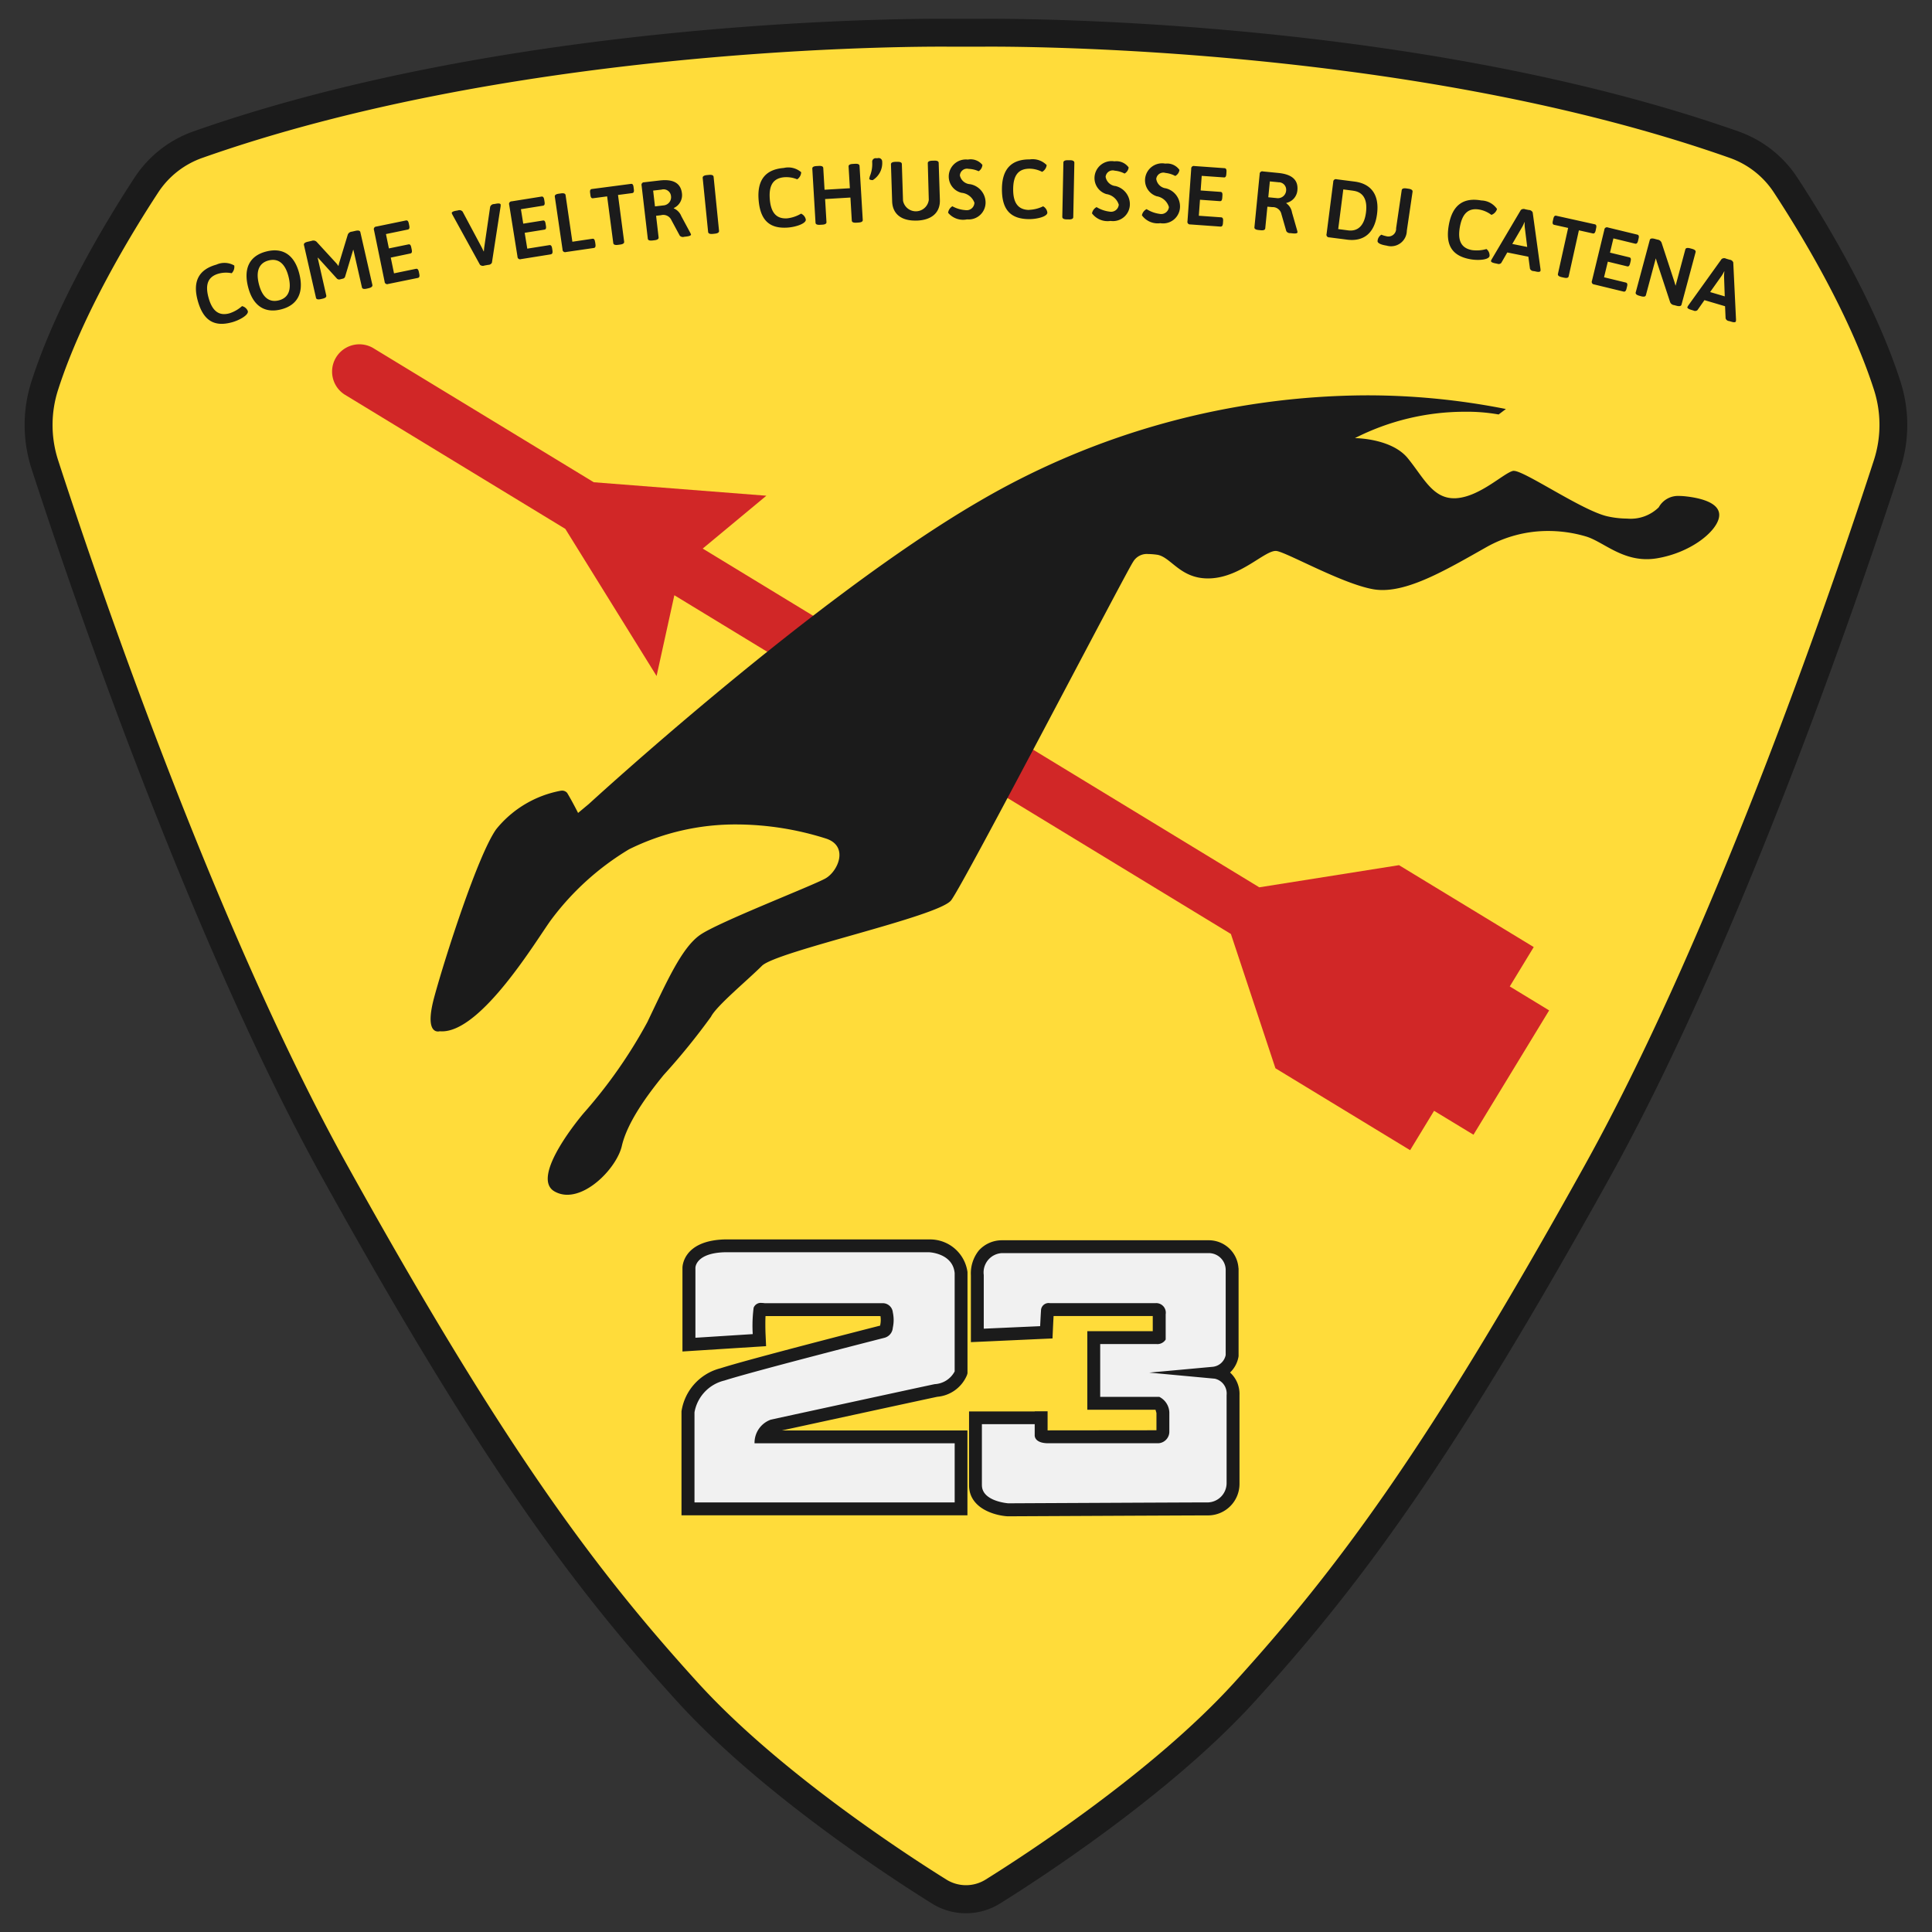 <svg id="axis_tunisia_pilot_fighter_1_icon" xmlns="http://www.w3.org/2000/svg" width="150" height="150" viewBox="0 0 150 150">
  <rect x="0" y="0" width="150" height="150" fill="#333333" stroke="none"/>
  <defs>
    <style>
      .cls-1 {
        fill: #ffdc3a;
      }

      .cls-1, .cls-2, .cls-3, .cls-4 {
        fill-rule: evenodd;
      }

      .cls-2 {
        fill: #1b1b1b;
      }

      .cls-3 {
        fill: #f1f1f1;
      }

      .cls-4 {
        fill: #d12727;
      }
    </style>
  </defs>
  <path id="Shape_273_copy" data-name="Shape 273 copy" class="cls-1" d="M75,147.462a3.889,3.889,0,0,1-2.062-.587c-3.117-1.94-13.138-8.432-19.572-15.515-7.7-8.475-14.828-17.8-27.374-40.4C15.553,72.162,6.3,44.757,3.484,36.077a10.019,10.019,0,0,1,0-6.167C5.42,23.9,9.261,17.582,11.381,14.344a7.911,7.911,0,0,1,4-3.12C41.517,2.012,73.9,2.543,73.9,2.543H76.1s32.379-.53,58.512,8.682a7.912,7.912,0,0,1,4,3.12c2.12,3.238,5.961,9.559,7.893,15.566a10.024,10.024,0,0,1,0,6.167c-2.815,8.68-12.069,36.085-22.507,54.886-12.546,22.6-19.675,31.922-27.374,40.4-6.435,7.083-16.455,13.575-19.572,15.515a3.889,3.889,0,0,1-2.062.587h0Z"/>
  <path id="Shape_273_copy_2" data-name="Shape 273 copy 2" class="cls-2" d="M75,148.545a4.98,4.98,0,0,1-2.635-.751c-2.987-1.859-13.245-8.488-19.8-15.706-8.11-8.927-15.213-18.433-27.519-40.6C14.5,72.49,5.086,44.528,2.454,36.411a11.051,11.051,0,0,1,0-6.832c1.969-6.127,5.869-12.547,8.018-15.828A9.057,9.057,0,0,1,15.024,10.2C41.041,1.032,73.592,1.452,73.913,1.46H76.1c0.309,0,32.855-.427,58.872,8.744a9.058,9.058,0,0,1,4.548,3.548c2.149,3.281,6.049,9.7,8.018,15.828a11.046,11.046,0,0,1,0,6.832c-2.632,8.117-12.043,36.079-22.59,55.078-12.307,22.166-19.41,31.672-27.52,40.6-6.557,7.218-16.814,13.847-19.8,15.706A4.977,4.977,0,0,1,75,148.545ZM73.077,3.621c-5.188,0-33.97.389-57.333,8.625a6.785,6.785,0,0,0-3.457,2.691c-2.089,3.19-5.876,9.419-7.768,15.3a8.894,8.894,0,0,0-.005,5.5c2.617,8.07,11.971,35.865,22.424,54.695,12.2,21.982,19.226,31.384,27.229,40.194,6.368,7.01,16.415,13.5,19.343,15.324a2.879,2.879,0,0,0,2.98,0c2.928-1.823,12.975-8.314,19.343-15.324,8-8.81,15.025-18.212,27.229-40.194,10.453-18.83,19.807-46.625,22.424-54.695a8.9,8.9,0,0,0,0-5.5c-1.892-5.885-5.679-12.115-7.768-15.3a6.783,6.783,0,0,0-3.457-2.691C108.6,3.2,76.446,3.622,76.122,3.625H73.9C73.865,3.625,73.583,3.621,73.077,3.621Z"/>
  <path id="Shape_273_copy_3" data-name="Shape 273 copy 3" class="cls-3" d="M95.736,108.312v6.851a1.949,1.949,0,0,1-1.913,1.983c-1.342,0-15.535.07-15.535,0.07H78.252c-0.934-.064-2.514-0.539-2.514-1.911v-5.232h5.1v1.348a0.686,0.686,0,0,0,.559.135h8.475a0.378,0.378,0,0,0,.418-0.418v-1.482a1.049,1.049,0,0,0-.367-0.7h-5v-5.1H89.8l0.215-.032L90,102.044a0.473,0.473,0,0,0-.056-0.307l-0.221-.058H81.555a0.5,0.5,0,0,0-.24.031c-0.023.505-.078,1.731-0.078,1.731l-5.358.238V98.99a2.3,2.3,0,0,1,.5-1.577,1.9,1.9,0,0,1,1.39-.618H93.764a1.824,1.824,0,0,1,1.9,1.7l0.005,6.713a1.664,1.664,0,0,1-1.188,1.361A1.683,1.683,0,0,1,95.736,108.312Zm-42.314,1.342a3.558,3.558,0,0,1,2.677-2.948c2.179-.7,12.04-3.221,12.46-3.328a0.418,0.418,0,0,0,.268-0.39,2.348,2.348,0,0,0,.008-0.969c-0.051-.34-0.235-0.34-0.295-0.34H59.359a2.086,2.086,0,0,0-.219-0.018,0.371,0.371,0,0,0-.163.026,11.374,11.374,0,0,0-.037,1.871l0.022,0.49-5.471.347v-5.97c0-.066.031-1.616,2.745-1.7H72.142A2.445,2.445,0,0,1,74.618,98.8l0,7.746-0.021.071a2.3,2.3,0,0,1-1.93,1.334c-1.342.282-12.709,2.754-12.709,2.754a1.23,1.23,0,0,0-.75.847H74.62v5.591h-21.2v-7.492Z"/>
  <path class="cls-4" d="M108.619,67.171L97.77,68.891l-43.211-26.3L59.5,38.488l-13.4-1.046L28.948,27.008a2.119,2.119,0,0,0-2.2,3.62L43.891,41.062l7.086,11.423,1.379-6.271,43.211,26.3,3.457,10.426L109.481,89.3l1.86-3.057L114.4,88.1l5.875-9.653-3.057-1.86,1.86-3.057Z"/>
  <path class="cls-2" d="M134.774,24.946c-0.022.075-.124,0.1-0.33,0.038l-0.193-.057a0.307,0.307,0,0,1-.276-0.21l-0.042-.941-1.6-.473-0.539.77a0.272,0.272,0,0,1-.309.038l-0.175-.052c-0.23-.068-0.323-0.143-0.3-0.224l0.056-.1,2.6-3.625a0.328,0.328,0,0,1,.353-0.025l0.268,0.079a0.328,0.328,0,0,1,.283.212l0.215,4.462Zm-0.891-3.869-0.019-.005a2.819,2.819,0,0,1-.208.359l-0.882,1.244,1.135,0.335-0.053-1.52A2.6,2.6,0,0,1,133.883,21.077Zm-3.712,2.664-0.194-.052a0.372,0.372,0,0,1-.309-0.231l-1.027-3.117-0.085-.285-0.768,2.857c-0.03.113-.141,0.15-0.373,0.088l-0.132-.036c-0.232-.062-0.316-0.152-0.286-0.265l1.092-4.068c0.031-.113.148-0.149,0.381-0.087l0.219,0.059a0.382,0.382,0,0,1,.318.247l0.984,3,0.1,0.336,0.757-2.819c0.03-.113.148-0.149,0.38-0.087l0.132,0.036c0.232,0.062.316,0.152,0.285,0.265l-1.092,4.069C130.521,23.767,130.4,23.8,130.171,23.741Zm-2.991-5.054c-0.046.189-.116,0.259-0.236,0.23l-1.679-.408L125,19.614l1.5,0.364c0.12,0.029.144,0.122,0.1,0.311l-0.039.158c-0.046.19-.11,0.261-0.23,0.232l-1.5-.364-0.294,1.212,1.685,0.409c0.12,0.029.151,0.124,0.1,0.313l-0.039.158c-0.045.189-.116,0.259-0.236,0.23l-2.279-.553A0.2,0.2,0,0,1,123.6,21.8l0.961-3.964a0.2,0.2,0,0,1,.283-0.172l2.272,0.551c0.12,0.029.15,0.124,0.1,0.313Zm-3.291-.8c-0.042.19-.111,0.262-0.226,0.236l-1.078-.24-0.794,3.572c-0.026.114-.141,0.155-0.376,0.1l-0.158-.035c-0.235-.052-0.323-0.138-0.3-0.252l0.793-3.572-1.085-.241c-0.114-.025-0.146-0.119-0.1-0.31l0.035-.159c0.043-.19.112-0.261,0.226-0.236l2.995,0.665c0.114,0.025.147,0.119,0.1,0.31Zm-4.609,3.2-0.2-.04a0.309,0.309,0,0,1-.294-0.185l-0.125-.932-1.636-.329-0.468.813a0.271,0.271,0,0,1-.3.065l-0.178-.036c-0.236-.047-0.335-0.113-0.319-0.2l0.048-.1,2.267-3.837a0.328,0.328,0,0,1,.349-0.056l0.273,0.055a0.328,0.328,0,0,1,.3.186l0.609,4.421v0.105C119.59,21.1,119.491,21.131,119.28,21.089Zm-0.895-3.425a2.7,2.7,0,0,1-.01-0.413l-0.019,0a2.9,2.9,0,0,1-.175.375l-0.768,1.316,1.159,0.233Zm-2.594-.979a2.192,2.192,0,0,0-.918-0.409c-0.851-.152-1.338.282-1.529,1.351s0.114,1.645.947,1.794a2.732,2.732,0,0,0,1.118-.084,0.637,0.637,0,0,1,.24.538c-0.055.308-.884,0.364-1.486,0.256-1.42-.254-1.958-1.09-1.676-2.665,0.274-1.53,1.118-2.151,2.52-1.9a1.524,1.524,0,0,1,1.222.662A0.7,0.7,0,0,1,115.791,16.684Zm-8.129,2.388c-0.187-.027-0.743-0.129-0.707-0.373a0.622,0.622,0,0,1,.294-0.477,2,2,0,0,0,.37.114,0.6,0.6,0,0,0,.775-0.616l0.434-2.953c0.018-.115.131-0.171,0.369-0.136l0.161,0.023c0.238,0.035.33,0.121,0.313,0.237l-0.446,3.03A1.223,1.223,0,0,1,107.662,19.072Zm-3.075-.465-1.392-.178a0.2,0.2,0,0,1-.2-0.262l0.519-4.047a0.2,0.2,0,0,1,.261-0.2l1.392,0.178c1.25,0.161,1.944.983,1.747,2.517S105.837,18.767,104.587,18.607Zm0.474-3.8-0.767-.1-0.395,3.08,0.767,0.1c0.734,0.094,1.255-.337,1.389-1.388S105.8,14.9,105.061,14.809Zm-4.342,3.112,0.022,0.113c-0.008.078-.122,0.112-0.362,0.089l-0.194-.02a0.333,0.333,0,0,1-.317-0.156l-0.379-1.317a0.689,0.689,0,0,0-.716-0.547L98.4,16.047l-0.166,1.681c-0.012.116-.121,0.171-0.361,0.147l-0.155-.015c-0.239-.023-0.336-0.1-0.325-0.215L97.8,13.519a0.2,0.2,0,0,1,.256-0.209l1.2,0.119c1.073,0.106,1.551.558,1.473,1.347a1.1,1.1,0,0,1-.861.979l0,0.026a1.1,1.1,0,0,1,.444.723Zm-1.475-3.77-0.653-.064L98.47,15.316l0.7,0.069a0.637,0.637,0,0,0,.684-0.579A0.58,0.58,0,0,0,99.244,14.152Zm-4.225-.374L93.3,13.654l-0.081,1.134,1.541,0.11c0.123,0.009.163,0.1,0.148,0.291l-0.011.162c-0.014.194-.065,0.275-0.189,0.267l-1.541-.11L93.076,16.75l1.73,0.123c0.123,0.009.169,0.1,0.155,0.291l-0.011.162c-0.014.194-.072,0.275-0.2,0.266l-2.338-.167a0.2,0.2,0,0,1-.216-0.25l0.29-4.067a0.2,0.2,0,0,1,.25-0.217l2.332,0.166c0.123,0.009.169,0.1,0.155,0.291l-0.011.162C95.2,13.705,95.142,13.786,95.019,13.777Zm-4.523.843a1.45,1.45,0,0,1,1.12,1.428,1.311,1.311,0,0,1-1.527,1.283,1.511,1.511,0,0,1-1.431-.611,0.682,0.682,0,0,1,.364-0.481,2.483,2.483,0,0,0,1,.367,0.6,0.6,0,0,0,.732-0.527,1.185,1.185,0,0,0-.95-0.839,1.3,1.3,0,0,1-.9-1.344,1.326,1.326,0,0,1,1.568-1.19,1.171,1.171,0,0,1,1.1.489,0.625,0.625,0,0,1-.325.47,2.054,2.054,0,0,0-.761-0.236,0.554,0.554,0,0,0-.715.462A0.861,0.861,0,0,0,90.5,14.621Zm-3.916-.179a1.45,1.45,0,0,1,1.143,1.407,1.311,1.311,0,0,1-1.5,1.308,1.511,1.511,0,0,1-1.44-.586,0.681,0.681,0,0,1,.356-0.487,2.475,2.475,0,0,0,1,.349,0.6,0.6,0,0,0,.722-0.538,1.186,1.186,0,0,0-.963-0.822,1.3,1.3,0,0,1-.919-1.327,1.325,1.325,0,0,1,1.547-1.216A1.17,1.17,0,0,1,87.628,13a0.625,0.625,0,0,1-.316.475,2.052,2.052,0,0,0-.765-0.224,0.554,0.554,0,0,0-.707.474A0.86,0.86,0,0,0,86.58,14.441Zm-3.6,2.594-0.163,0c-0.24,0-.343-0.078-0.34-0.2l0.085-4.211c0-.117.108-0.186,0.348-0.182l0.163,0c0.24,0,.343.079,0.34,0.2l-0.085,4.212C83.331,16.971,83.225,17.04,82.985,17.036Zm-3.079-.74a2.716,2.716,0,0,0,1.086-.274,0.637,0.637,0,0,1,.329.489c0,0.312-.808.509-1.419,0.506-1.443-.007-2.115-0.738-2.107-2.337,0.008-1.553.733-2.31,2.157-2.3a1.526,1.526,0,0,1,1.317.442,0.7,0.7,0,0,1-.353.524,2.2,2.2,0,0,0-.974-0.245c-0.865,0-1.27.507-1.275,1.592S79.061,16.291,79.906,16.3Zm-4.6-1.994a1.451,1.451,0,0,1,1.216,1.347,1.312,1.312,0,0,1-1.435,1.387,1.512,1.512,0,0,1-1.47-.511,0.683,0.683,0,0,1,.33-0.506,2.475,2.475,0,0,0,1.019.3,0.6,0.6,0,0,0,.693-0.576,1.187,1.187,0,0,0-1.006-.771,1.3,1.3,0,0,1-.988-1.278,1.327,1.327,0,0,1,1.482-1.3,1.17,1.17,0,0,1,1.131.412,0.623,0.623,0,0,1-.291.492,2.051,2.051,0,0,0-.776-0.183,0.555,0.555,0,0,0-.681.511A0.862,0.862,0,0,0,75.309,14.3Zm-4.134,2.827c-1.177.038-1.864-.506-1.9-1.481l-0.093-2.886c0-.117.1-0.185,0.339-0.193l0.156,0c0.241-.008.347,0.054,0.351,0.171l0.091,2.847a1.013,1.013,0,0,0,2-.064L72.033,12.67c0-.117.1-0.185,0.339-0.193l0.156-.005c0.241-.008.347,0.054,0.351,0.171l0.093,2.886C73,16.5,72.345,17.09,71.175,17.128Zm-3.418-3.142c-0.1,0-.255-0.021-0.259-0.112l0.043-.184a2.492,2.492,0,0,0,.183-1.126,0.273,0.273,0,0,1,.326-0.275l0.1-.005a0.274,0.274,0,0,1,.349.231A1.565,1.565,0,0,1,67.757,13.987ZM66.65,17.279l-0.162.01c-0.24.014-.348-0.044-0.355-0.162l-0.106-1.79-1.966.117,0.106,1.79c0.007,0.117-.093.188-0.334,0.2l-0.162.01c-0.24.014-.348-0.045-0.354-0.162l-0.25-4.2c-0.007-.117.093-0.188,0.334-0.2l0.162-.01c0.24-.014.347,0.044,0.355,0.162l0.1,1.687,1.966-.117-0.1-1.687c-0.007-.117.093-0.188,0.333-0.2l0.162-.01c0.24-.014.348,0.045,0.355,0.162l0.25,4.2C66.991,17.193,66.891,17.265,66.65,17.279Zm-5.459.388c-1.438.112-2.169-.561-2.293-2.154-0.121-1.548.539-2.362,1.957-2.473a1.528,1.528,0,0,1,1.349.331,0.7,0.7,0,0,1-.309.552,2.21,2.21,0,0,0-.99-0.164c-0.861.067-1.223,0.611-1.139,1.692s0.526,1.562,1.369,1.5a2.733,2.733,0,0,0,1.06-.363,0.636,0.636,0,0,1,.368.46C62.588,17.355,61.8,17.619,61.191,17.666Zm-5.689.477-0.162.016c-0.239.024-.35-0.037-0.362-0.153l-0.421-4.19c-0.012-.116.084-0.2,0.324-0.222l0.162-.016c0.239-.024.35,0.037,0.362,0.153l0.421,4.19C55.837,18.037,55.741,18.119,55.5,18.143Zm-2.187.218-0.193.022a0.333,0.333,0,0,1-.343-0.084l-0.65-1.207a0.689,0.689,0,0,0-.816-0.383l-0.374.044,0.195,1.678c0.013,0.116-.083.193-0.321,0.221l-0.155.018c-0.239.028-.35-0.024-0.363-0.141L49.814,14.41a0.2,0.2,0,0,1,.206-0.259l1.2-.139c1.071-.124,1.634.216,1.726,1a1.1,1.1,0,0,1-.633,1.14l0,0.026a1.1,1.1,0,0,1,.587.612l0.7,1.3L53.649,18.2C53.658,18.275,53.554,18.333,53.314,18.361Zm-1.953-3.64-0.652.076,0.142,1.227,0.7-.081a0.637,0.637,0,0,0,.546-0.711A0.581,0.581,0,0,0,51.361,14.721Zm-2.28.271-1.1.144,0.477,3.628c0.015,0.116-.079.194-0.317,0.225l-0.161.021c-0.239.031-.35-0.02-0.366-0.136l-0.477-3.628-1.1.145c-0.116.015-.178-0.062-0.2-0.255l-0.021-.161c-0.025-.193.015-0.284,0.131-0.3l3.042-.4c0.116-.015.179,0.062,0.2,0.255l0.021,0.161C49.238,14.886,49.2,14.976,49.081,14.992Zm-2.876,3.8,0.023,0.161c0.028,0.193-.011.284-0.127,0.3l-2.162.314a0.2,0.2,0,0,1-.265-0.2l-0.6-4.1c-0.017-.116.077-0.2,0.315-0.229l0.154-.023c0.238-.034.35,0.015,0.367,0.13l0.527,3.622L46,18.537C46.113,18.52,46.177,18.6,46.2,18.789Zm-3.446.956-2.314.37a0.2,0.2,0,0,1-.268-0.194l-0.644-4.026a0.2,0.2,0,0,1,.194-0.267l2.309-.369c0.122-.02.187,0.056,0.217,0.248l0.025,0.16c0.031,0.192-.007.284-0.129,0.3l-1.706.272,0.18,1.122,1.526-.244c0.122-.02.18,0.057,0.21,0.249l0.026,0.16c0.031,0.192,0,.283-0.123.3l-1.526.244,0.2,1.231,1.712-.273c0.121-.02.186,0.056,0.217,0.247l0.025,0.161C42.919,19.634,42.881,19.725,42.759,19.745Zm-4.867.818-0.282.05a0.328,0.328,0,0,1-.348-0.064l-2.145-3.9-0.043-.1c-0.014-.077.086-0.147,0.323-0.189l0.16-.028a0.318,0.318,0,0,1,.36.095l1.513,2.834,0.117,0.25,0.019,0,0.024-.274,0.465-3.185a0.322,0.322,0,0,1,.306-0.213l0.141-.025c0.243-.043.353-0.017,0.368,0.067v0.112l-0.679,4.4A0.318,0.318,0,0,1,37.892,20.563Zm5.681,40.823a0.507,0.507,0,0,1,.461.173c0.424,0.706.847,1.554,0.847,1.554l0.848-.707S63.1,46.446,75.956,38.96a60.045,60.045,0,0,1,30.13-8.266,55.242,55.242,0,0,1,10.832,1.062l-0.565.423a13.972,13.972,0,0,0-2.611-.211,18.829,18.829,0,0,0-8.548,2.048s2.824,0,4.1,1.554c1.221,1.493,1.921,3.115,3.6,3.115,0.069,0,.139,0,0.212-0.008,1.836-.142,3.672-1.977,4.378-2.119a0.27,0.27,0,0,1,.051,0c0.851,0,5.358,3.122,7.294,3.536a7.167,7.167,0,0,0,1.5.169,3.109,3.109,0,0,0,2.456-.875,1.7,1.7,0,0,1,1.56-.883,5.1,5.1,0,0,1,.558.035c1.272,0.142,2.825.565,2.544,1.7s-2.261,2.684-4.8,3.107a4.877,4.877,0,0,1-.8.067c-2.08,0-3.45-1.385-4.708-1.762a10.335,10.335,0,0,0-2.935-.427,9.728,9.728,0,0,0-4.834,1.274c-2.928,1.655-5.742,3.31-8.027,3.31a4.2,4.2,0,0,1-.73-0.061c-2.4-.424-6.639-2.825-7.486-2.966a0.5,0.5,0,0,0-.085-0.007c-0.881,0-2.676,1.989-5,2.126-0.089.005-.175,0.008-0.259,0.008-2.195,0-2.89-1.709-3.978-1.844a5.551,5.551,0,0,0-.671-0.051,1.227,1.227,0,0,0-1.164.616c-0.424.565-13.136,25-14.126,26.272s-13.559,3.955-14.689,5.085-3.531,3.107-3.955,3.955a52.226,52.226,0,0,1-3.673,4.52c-1.272,1.554-2.825,3.673-3.248,5.509-0.357,1.545-2.414,3.79-4.235,3.79a1.97,1.97,0,0,1-.992-0.259c-1.977-1.13,2.261-6.074,2.261-6.074a38.043,38.043,0,0,0,4.943-7.063c1.554-3.248,2.685-5.79,4.1-6.779S63.1,68.763,64.091,68.2s1.836-2.542,0-3.107a23.181,23.181,0,0,0-6.862-1.083,18.622,18.622,0,0,0-8.392,1.93,21.019,21.019,0,0,0-6.074,5.509c-1.108,1.525-5.346,8.624-8.44,8.624-0.06,0-.118,0-0.177-0.008a0.492,0.492,0,0,1-.142.019c-0.306,0-.947-0.262-0.281-2.7,0.847-3.108,3.39-11.018,4.8-13A8.416,8.416,0,0,1,43.573,61.386ZM30.137,22.048a0.2,0.2,0,0,1-.276-0.182l-0.823-4a0.2,0.2,0,0,1,.182-0.276l2.293-.472c0.121-.025.189,0.047,0.228,0.238l0.033,0.159c0.04,0.191.006,0.284-.116,0.309l-1.693.349,0.229,1.114,1.516-.312c0.121-.025.183,0.049,0.222,0.24l0.033,0.159c0.039,0.191.012,0.283-.109,0.308L30.339,20l0.252,1.222,1.7-.35c0.121-.025.189,0.047,0.229,0.238l0.033,0.16c0.039,0.191.005,0.284-.116,0.309Zm-1.528.332-0.133.03c-0.234.053-.351,0.013-0.376-0.1L27.438,19.4l-0.019,0-0.626,2.082a0.23,0.23,0,0,1-.184.155L26.4,21.69a0.249,0.249,0,0,1-.24-0.059l-1.468-1.618H24.665l0.666,2.926c0.026,0.114-.055.2-0.289,0.253l-0.133.03c-0.234.053-.35,0.013-0.376-0.1l-0.935-4.1c-0.025-.114.061-0.2,0.3-0.254l0.3-.068a0.367,0.367,0,0,1,.383.073l1.561,1.7,0.135,0.183,0.05-.218,0.674-2.219a0.365,0.365,0,0,1,.314-0.232l0.285-.065c0.234-.053.35-0.013,0.377,0.1l0.935,4.1C28.931,22.239,28.844,22.326,28.609,22.379Zm-6.791,1.642c-1.286.324-2.191-.293-2.56-1.755s0.141-2.42,1.427-2.744,2.188,0.28,2.556,1.742S23.1,23.7,21.819,24.021ZM22.4,21.475c-0.254-1.008-.786-1.444-1.536-1.255s-1.018.826-.764,1.834,0.788,1.457,1.545,1.266S22.659,22.49,22.4,21.475Zm-4.388,3.546c-1.389.384-2.233-.137-2.659-1.676-0.414-1.5.079-2.419,1.449-2.8a1.525,1.525,0,0,1,1.386.068,0.7,0.7,0,0,1-.2.6,2.193,2.193,0,0,0-1,.028c-0.832.23-1.083,0.832-.795,1.877s0.814,1.432,1.627,1.207a2.719,2.719,0,0,0,.97-0.558,0.634,0.634,0,0,1,.449.381C19.326,24.45,18.6,24.858,18.016,25.021ZM55.945,106.23c2.105-.678,11.283-3.028,12.393-3.311V102.89a2.031,2.031,0,0,0,.022-0.711h-0.02l-0.02.025v-0.025H59.435c-0.018.353-.018,0.874,0,1.356l0.044,0.981-0.98.062-4.45.283-1.063.068v-6.5c0-.085.037-2.1,3.26-2.2H72.181a2.93,2.93,0,0,1,2.935,2.533l0,0.045v7.818l-0.042.141a2.751,2.751,0,0,1-2.306,1.68c-1.136.24-9.6,2.078-12.057,2.612h14.4v6.591h-22.2v-8.032l0-.04A4.077,4.077,0,0,1,55.945,106.23Zm-2.024,10.416h20.2v-4.591H58.582a1.907,1.907,0,0,1,1.272-1.836s11.37-2.472,12.712-2.754a1.858,1.858,0,0,0,1.554-.989V98.849c-0.141-1.554-1.977-1.624-1.977-1.624H56.252c-2.26.07-2.26,1.2-2.26,1.2v5.438l4.45-.283a10.889,10.889,0,0,1,.07-2.048,0.589,0.589,0,0,1,.628-0.371,1.287,1.287,0,0,1,.219.018H68.54a0.781,0.781,0,0,1,.777.707,2.786,2.786,0,0,1,0,1.2,0.867,0.867,0,0,1-.636.777s-10.24,2.613-12.43,3.319a3.086,3.086,0,0,0-2.331,2.472v6.992Zm26.414-7.074h1v1.482h0.059l8.393-.009v-1.338l-0.073-.254H84.419v-6.1H89.5v-1.178H81.8c-0.023.417-.043,0.827-0.043,0.829l-0.041.913-0.913.04-4.379.2-1.044.046V99.02A2.841,2.841,0,0,1,76,97.083a2.411,2.411,0,0,1,1.789-.789h15.92l0.131,0a2.309,2.309,0,0,1,2.312,2.127l0.011,0.074v6.8l-0.014.081a2.229,2.229,0,0,1-.647,1.186,2.245,2.245,0,0,1,.732,1.757v6.9a2.445,2.445,0,0,1-2.411,2.436c-1.324,0-15.39.07-15.532,0.07H78.254l-0.037,0c-1.106-.076-2.98-0.67-2.98-2.41v-5.732h5.1Zm-4.1,5.732c0,1.271,2.048,1.412,2.048,1.412s14.2-.07,15.537-0.07a1.5,1.5,0,0,0,1.413-1.484v-6.85a1.176,1.176,0,0,0-.918-1.271l-5.085-.471,4.873-.447a1.145,1.145,0,0,0,1.059-.918V98.566a1.312,1.312,0,0,0-1.322-1.275l-0.09,0H77.792a1.5,1.5,0,0,0-1.413,1.7v4.167l4.378-.195s0.036-.777.071-1.288a0.592,0.592,0,0,1,.677-0.5l0.1,0h8.122a0.743,0.743,0,0,1,.776.865V104a0.756,0.756,0,0,1-.706.353H85.419v4.1H90.01a1.409,1.409,0,0,1,.777,1.2v1.483a0.9,0.9,0,0,1-.919.918H81.393c-1.13,0-1.059-.635-1.059-0.635v-0.848h-4.1V115.3Z"/>
</svg>
